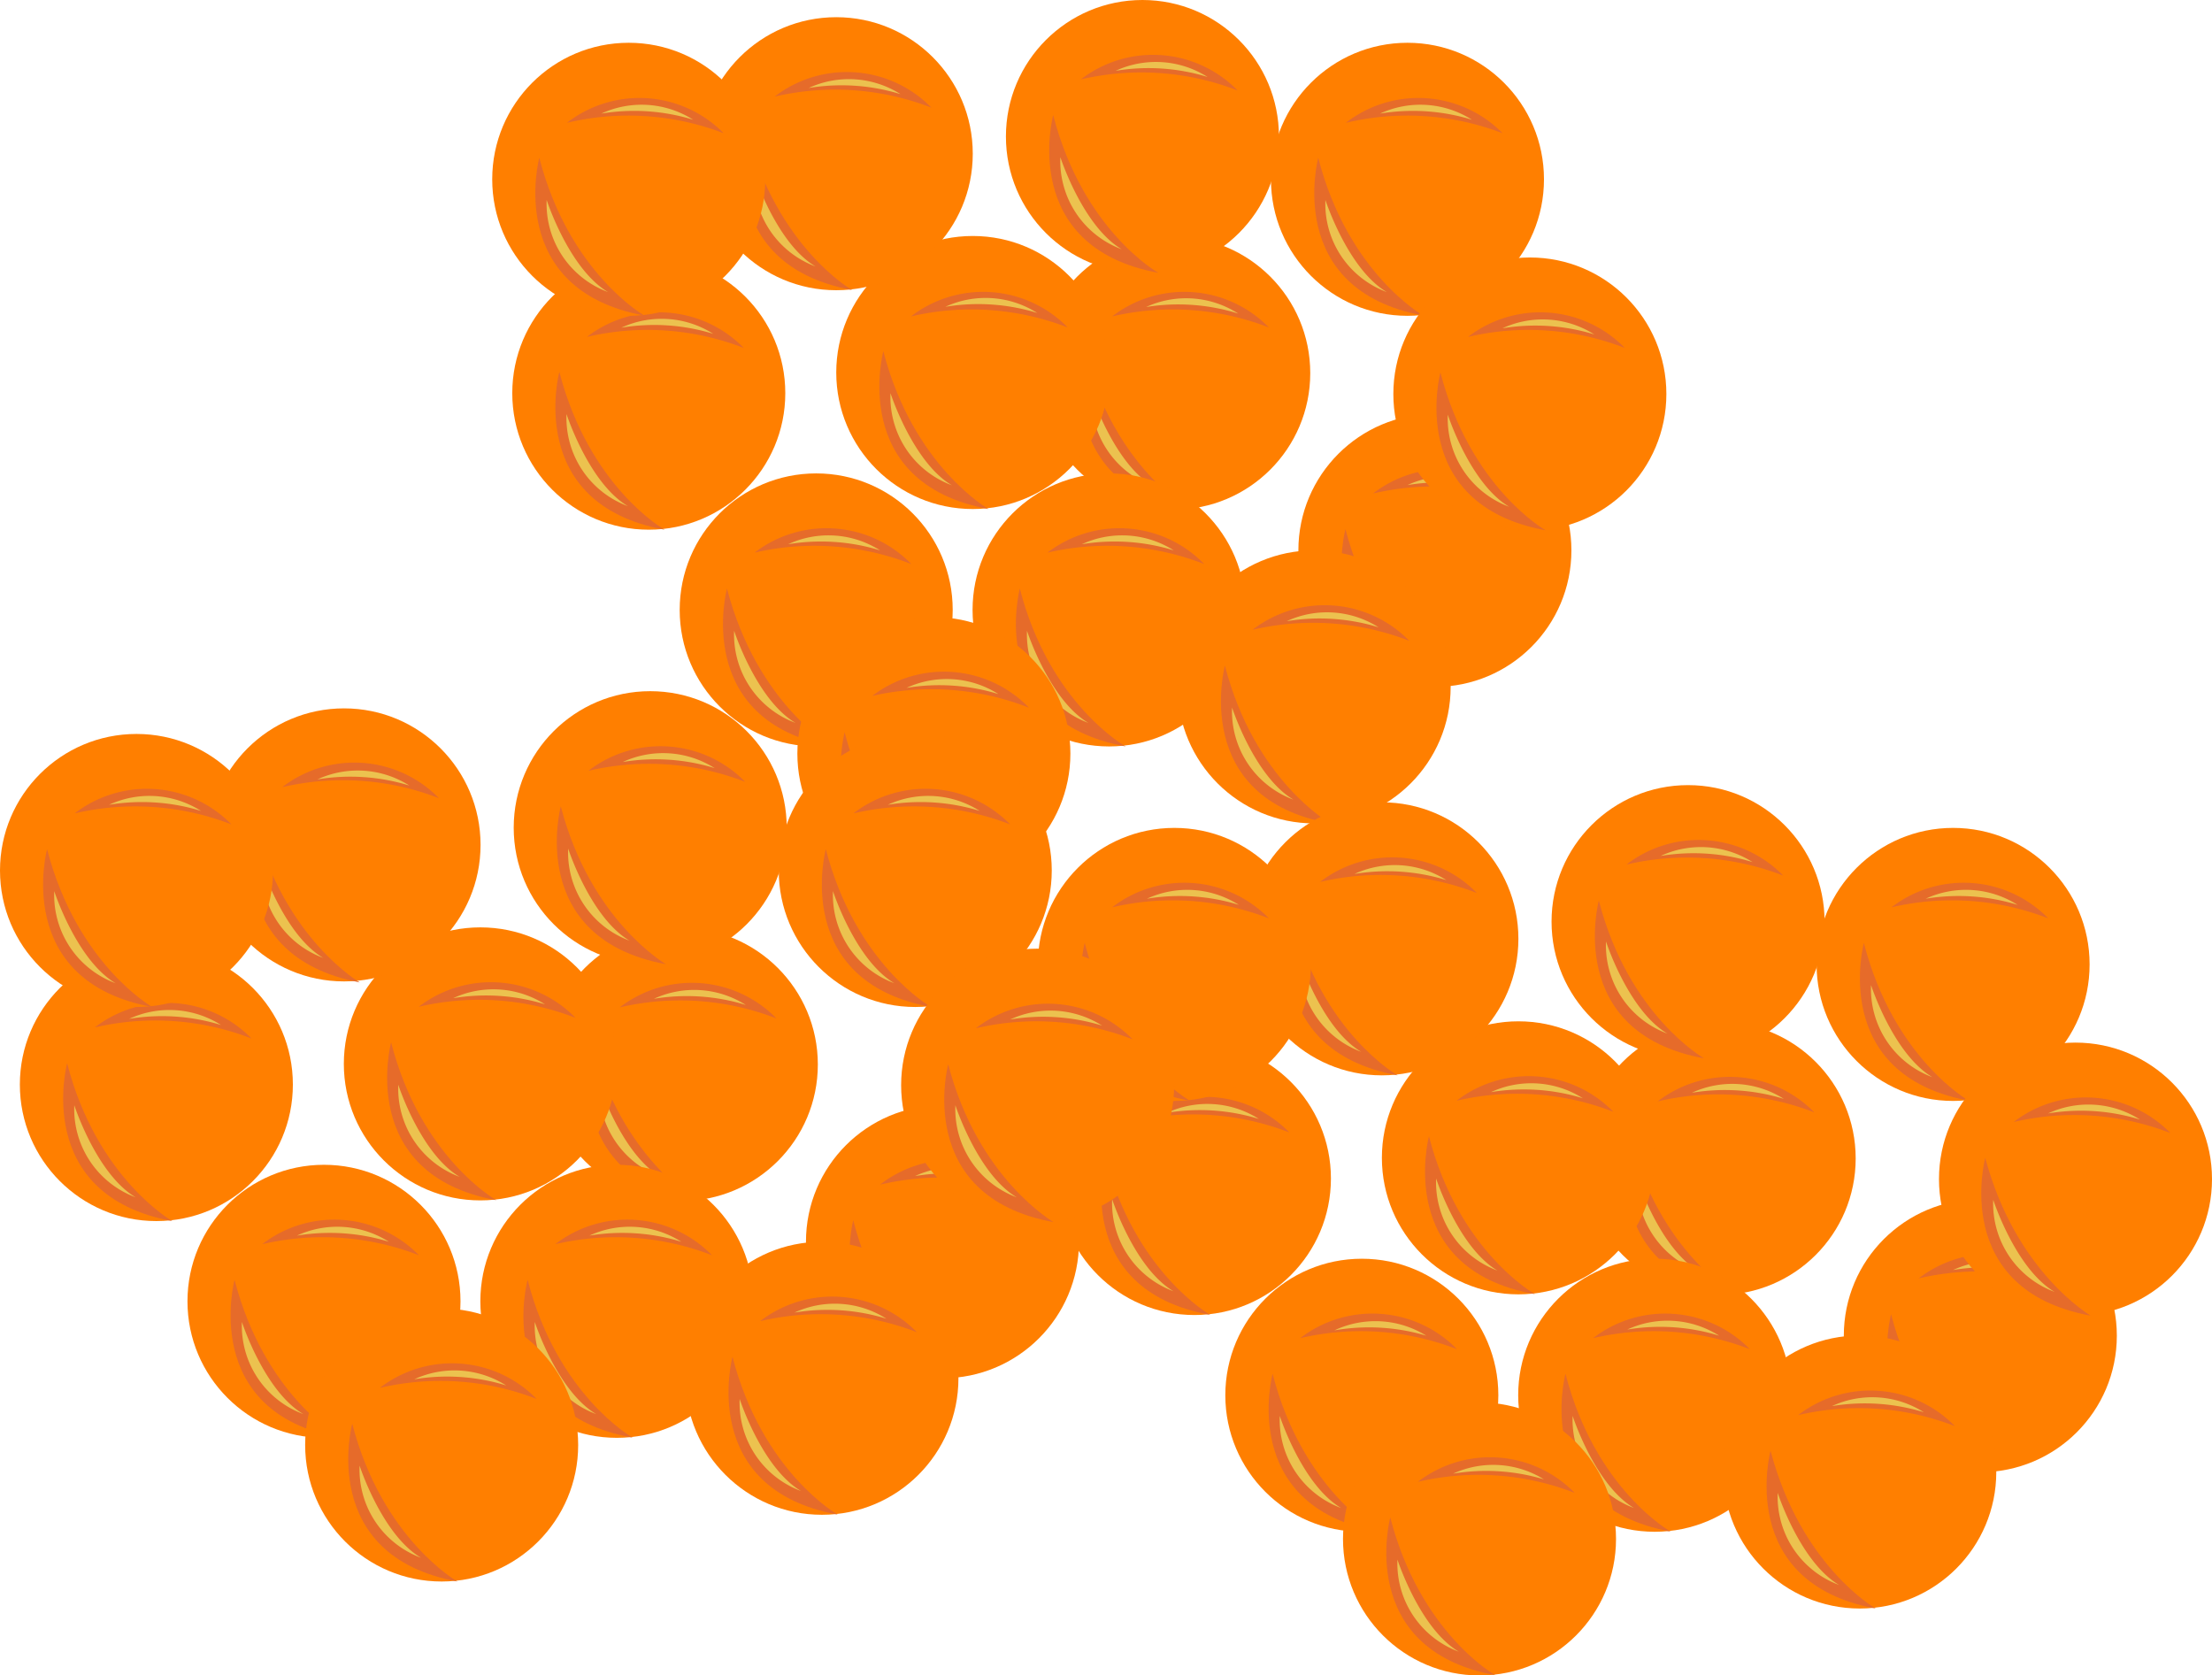 <svg xmlns="http://www.w3.org/2000/svg" viewBox="0 0 108.08 81.85"><defs><style>.cls-1{fill:#ff7f00;}.cls-2{fill:#e66b2a;}.cls-3{fill:#ecc24f;}</style></defs><title>Asset 3</title><g id="Layer_2" data-name="Layer 2"><g id="Layer_2-2" data-name="Layer 2"><circle class="cls-1" cx="57.35" cy="18.23" r="6.67"/><path class="cls-2" d="M53,17.19s-1.73,6.44,5.14,7.71C58.12,24.9,54.44,22.83,53,17.19Z"/><path class="cls-3" d="M53.33,19.25s1.09,3.37,3,4.5A4.6,4.6,0,0,1,53.33,19.25Z"/><path class="cls-2" d="M62,16a5.78,5.78,0,0,0-7.66-.54A13,13,0,0,1,62,16Z"/><path class="cls-3" d="M60.5,15.32A9.82,9.82,0,0,0,56,15,4.7,4.7,0,0,1,60.5,15.32Z"/><circle class="cls-1" cx="68.77" cy="8.76" r="6.67"/><path class="cls-2" d="M64.41,7.71s-1.73,6.44,5.14,7.71C69.54,15.42,65.86,13.35,64.41,7.71Z"/><path class="cls-3" d="M64.76,9.77s1.09,3.37,3,4.5A4.6,4.6,0,0,1,64.76,9.77Z"/><path class="cls-2" d="M73.42,6.51A5.78,5.78,0,0,0,65.76,6,13,13,0,0,1,73.42,6.51Z"/><path class="cls-3" d="M71.92,5.85a9.82,9.82,0,0,0-4.49-.3A4.7,4.7,0,0,1,71.92,5.85Z"/><circle class="cls-1" cx="54.19" cy="29.8" r="6.67"/><path class="cls-2" d="M49.83,28.76S48.1,35.2,55,36.47C55,36.47,51.28,34.4,49.83,28.76Z"/><path class="cls-3" d="M50.18,30.82s1.09,3.37,3,4.5A4.6,4.6,0,0,1,50.18,30.82Z"/><path class="cls-2" d="M58.84,27.56A5.78,5.78,0,0,0,51.18,27,13,13,0,0,1,58.84,27.56Z"/><path class="cls-3" d="M57.35,26.89a9.82,9.82,0,0,0-4.49-.3A4.7,4.7,0,0,1,57.35,26.89Z"/><circle class="cls-1" cx="70.11" cy="26.89" r="6.67"/><path class="cls-2" d="M65.74,25.85S64,32.29,70.88,33.56C70.88,33.56,67.2,31.49,65.74,25.85Z"/><path class="cls-3" d="M66.09,27.91s1.09,3.37,3,4.5A4.6,4.6,0,0,1,66.09,27.91Z"/><path class="cls-2" d="M74.75,24.65a5.78,5.78,0,0,0-7.66-.54A13,13,0,0,1,74.75,24.65Z"/><path class="cls-3" d="M73.26,24a9.82,9.82,0,0,0-4.49-.3A4.7,4.7,0,0,1,73.26,24Z"/><circle class="cls-1" cx="74.75" cy="19.25" r="6.67"/><path class="cls-2" d="M70.38,18.2s-1.73,6.44,5.14,7.71C75.52,25.91,71.84,23.84,70.38,18.2Z"/><path class="cls-3" d="M70.74,20.26s1.09,3.37,3,4.5A4.6,4.6,0,0,1,70.74,20.26Z"/><path class="cls-2" d="M79.39,17a5.78,5.78,0,0,0-7.66-.54A13,13,0,0,1,79.39,17Z"/><path class="cls-3" d="M77.9,16.34a9.82,9.82,0,0,0-4.49-.3A4.7,4.7,0,0,1,77.9,16.34Z"/><circle class="cls-1" cx="55.82" cy="6.67" r="6.67"/><path class="cls-2" d="M51.46,5.62s-1.73,6.44,5.14,7.71C56.59,13.33,52.91,11.26,51.46,5.62Z"/><path class="cls-3" d="M51.81,7.68s1.09,3.37,3,4.5A4.6,4.6,0,0,1,51.81,7.68Z"/><path class="cls-2" d="M60.47,4.42a5.78,5.78,0,0,0-7.66-.54A13,13,0,0,1,60.47,4.42Z"/><path class="cls-3" d="M59,3.76a9.82,9.82,0,0,0-4.49-.3A4.7,4.7,0,0,1,59,3.76Z"/><circle class="cls-1" cx="47.53" cy="18.2" r="6.67"/><path class="cls-2" d="M43.16,17.16s-1.73,6.44,5.14,7.71C48.3,24.87,44.62,22.79,43.16,17.16Z"/><path class="cls-3" d="M43.51,19.21s1.09,3.37,3,4.5A4.6,4.6,0,0,1,43.51,19.21Z"/><path class="cls-2" d="M52.17,16a5.78,5.78,0,0,0-7.66-.54A13,13,0,0,1,52.17,16Z"/><path class="cls-3" d="M50.68,15.29a9.82,9.82,0,0,0-4.49-.3A4.7,4.7,0,0,1,50.68,15.29Z"/><circle class="cls-1" cx="40.86" cy="7.51" r="6.67"/><path class="cls-2" d="M36.5,6.46s-1.73,6.44,5.14,7.71C41.63,14.18,38,12.1,36.5,6.46Z"/><path class="cls-3" d="M36.85,8.52s1.09,3.37,3,4.5A4.6,4.6,0,0,1,36.85,8.52Z"/><path class="cls-2" d="M45.51,5.26a5.78,5.78,0,0,0-7.66-.54A13,13,0,0,1,45.51,5.26Z"/><path class="cls-3" d="M44,4.6a9.82,9.82,0,0,0-4.49-.3A4.7,4.7,0,0,1,44,4.6Z"/><circle class="cls-1" cx="39.88" cy="29.8" r="6.67"/><path class="cls-2" d="M35.52,28.76s-1.73,6.44,5.14,7.71C40.65,36.47,37,34.4,35.52,28.76Z"/><path class="cls-3" d="M35.87,30.82s1.09,3.37,3,4.5A4.6,4.6,0,0,1,35.87,30.82Z"/><path class="cls-2" d="M44.53,27.56A5.78,5.78,0,0,0,36.87,27,13,13,0,0,1,44.53,27.56Z"/><path class="cls-3" d="M43,26.89a9.82,9.82,0,0,0-4.49-.3A4.7,4.7,0,0,1,43,26.89Z"/><circle class="cls-1" cx="31.7" cy="19.21" r="6.67"/><path class="cls-2" d="M27.33,18.17s-1.73,6.44,5.14,7.71C32.47,25.88,28.79,23.81,27.33,18.17Z"/><path class="cls-3" d="M27.68,20.23s1.09,3.37,3,4.5A4.6,4.6,0,0,1,27.68,20.23Z"/><path class="cls-2" d="M36.34,17a5.78,5.78,0,0,0-7.66-.54A13,13,0,0,1,36.34,17Z"/><path class="cls-3" d="M34.85,16.31a9.82,9.82,0,0,0-4.49-.3A4.7,4.7,0,0,1,34.85,16.31Z"/><circle class="cls-1" cx="30.72" cy="8.76" r="6.67"/><path class="cls-2" d="M26.35,7.71s-1.73,6.44,5.14,7.71C31.49,15.42,27.81,13.35,26.35,7.71Z"/><path class="cls-3" d="M26.71,9.77s1.09,3.37,3,4.5A4.6,4.6,0,0,1,26.71,9.77Z"/><path class="cls-2" d="M35.36,6.51A5.78,5.78,0,0,0,27.7,6,13,13,0,0,1,35.36,6.51Z"/><path class="cls-3" d="M33.87,5.85a9.82,9.82,0,0,0-4.49-.3A4.7,4.7,0,0,1,33.87,5.85Z"/><circle class="cls-1" cx="64.21" cy="33.56" r="6.67"/><path class="cls-2" d="M59.85,32.52S58.12,39,65,40.23C65,40.23,61.3,38.15,59.85,32.52Z"/><path class="cls-3" d="M60.2,34.57s1.09,3.37,3,4.5A4.6,4.6,0,0,1,60.2,34.57Z"/><path class="cls-2" d="M68.86,31.31a5.78,5.78,0,0,0-7.66-.54A13,13,0,0,1,68.86,31.31Z"/><path class="cls-3" d="M67.36,30.65a9.82,9.82,0,0,0-4.49-.3A4.7,4.7,0,0,1,67.36,30.65Z"/><circle class="cls-1" cx="45.63" cy="36.82" r="6.67"/><path class="cls-2" d="M41.27,35.78s-1.73,6.44,5.14,7.71C46.4,43.49,42.72,41.42,41.27,35.78Z"/><path class="cls-3" d="M41.62,37.84s1.09,3.37,3,4.5A4.6,4.6,0,0,1,41.62,37.84Z"/><path class="cls-2" d="M50.28,34.58A5.78,5.78,0,0,0,42.62,34,13,13,0,0,1,50.28,34.58Z"/><path class="cls-3" d="M48.78,33.91a9.82,9.82,0,0,0-4.49-.3A4.7,4.7,0,0,1,48.78,33.91Z"/><circle class="cls-1" cx="84" cy="56.6" r="6.67"/><path class="cls-2" d="M79.64,55.55S77.91,62,84.78,63.26C84.78,63.26,81.09,61.19,79.64,55.55Z"/><path class="cls-3" d="M80,57.61s1.09,3.37,3,4.5A4.6,4.6,0,0,1,80,57.61Z"/><path class="cls-2" d="M88.65,54.35A5.78,5.78,0,0,0,81,53.81,13,13,0,0,1,88.65,54.35Z"/><path class="cls-3" d="M87.16,53.69a9.82,9.82,0,0,0-4.49-.3A4.7,4.7,0,0,1,87.16,53.69Z"/><circle class="cls-1" cx="95.43" cy="47.12" r="6.67"/><path class="cls-2" d="M91.07,46.07s-1.73,6.44,5.14,7.71C96.2,53.79,92.52,51.71,91.07,46.07Z"/><path class="cls-3" d="M91.42,48.13s1.09,3.37,3,4.5A4.6,4.6,0,0,1,91.42,48.13Z"/><path class="cls-2" d="M100.08,44.87a5.78,5.78,0,0,0-7.66-.54A13,13,0,0,1,100.08,44.87Z"/><path class="cls-3" d="M98.58,44.21a9.82,9.82,0,0,0-4.49-.3A4.7,4.7,0,0,1,98.58,44.21Z"/><circle class="cls-1" cx="80.85" cy="68.17" r="6.67"/><path class="cls-2" d="M76.49,67.12s-1.73,6.44,5.14,7.71C81.62,74.83,77.94,72.76,76.49,67.12Z"/><path class="cls-3" d="M76.84,69.18s1.09,3.37,3,4.5A4.6,4.6,0,0,1,76.84,69.18Z"/><path class="cls-2" d="M85.5,65.92a5.78,5.78,0,0,0-7.66-.54A13,13,0,0,1,85.5,65.92Z"/><path class="cls-3" d="M84,65.26a9.82,9.82,0,0,0-4.49-.3A4.7,4.7,0,0,1,84,65.26Z"/><circle class="cls-1" cx="96.76" cy="65.26" r="6.67"/><path class="cls-2" d="M92.4,64.21s-1.73,6.44,5.14,7.71C97.54,71.92,93.85,69.85,92.4,64.21Z"/><path class="cls-3" d="M92.75,66.27s1.09,3.37,3,4.5A4.6,4.6,0,0,1,92.75,66.27Z"/><path class="cls-2" d="M101.41,63a5.78,5.78,0,0,0-7.66-.54A13,13,0,0,1,101.41,63Z"/><path class="cls-3" d="M99.92,62.35a9.82,9.82,0,0,0-4.49-.3A4.7,4.7,0,0,1,99.92,62.35Z"/><circle class="cls-1" cx="101.41" cy="57.61" r="6.67"/><path class="cls-2" d="M97,56.57s-1.73,6.44,5.14,7.71C102.18,64.28,98.5,62.2,97,56.57Z"/><path class="cls-3" d="M97.39,58.62s1.09,3.37,3,4.5A4.6,4.6,0,0,1,97.39,58.62Z"/><path class="cls-2" d="M106.05,55.36a5.78,5.78,0,0,0-7.66-.54A13,13,0,0,1,106.05,55.36Z"/><path class="cls-3" d="M104.56,54.7a9.82,9.82,0,0,0-4.49-.3A4.7,4.7,0,0,1,104.56,54.7Z"/><circle class="cls-1" cx="82.48" cy="45.03" r="6.67"/><path class="cls-2" d="M78.12,44s-1.73,6.44,5.14,7.71C83.25,51.7,79.57,49.62,78.12,44Z"/><path class="cls-3" d="M78.47,46s1.09,3.37,3,4.5A4.6,4.6,0,0,1,78.47,46Z"/><path class="cls-2" d="M87.13,42.78a5.78,5.78,0,0,0-7.66-.54A13,13,0,0,1,87.13,42.78Z"/><path class="cls-3" d="M85.63,42.12a9.82,9.82,0,0,0-4.49-.3A4.7,4.7,0,0,1,85.63,42.12Z"/><circle class="cls-1" cx="74.19" cy="56.57" r="6.67"/><path class="cls-2" d="M69.82,55.52S68.09,62,75,63.23C75,63.23,71.28,61.16,69.82,55.52Z"/><path class="cls-3" d="M70.17,57.58s1.09,3.37,3,4.5A4.6,4.6,0,0,1,70.17,57.58Z"/><path class="cls-2" d="M78.83,54.32a5.78,5.78,0,0,0-7.66-.54A13,13,0,0,1,78.83,54.32Z"/><path class="cls-3" d="M77.34,53.66a9.82,9.82,0,0,0-4.49-.3A4.7,4.7,0,0,1,77.34,53.66Z"/><circle class="cls-1" cx="67.52" cy="45.87" r="6.67"/><path class="cls-2" d="M63.15,44.83s-1.73,6.44,5.14,7.71C68.29,52.54,64.61,50.47,63.15,44.83Z"/><path class="cls-3" d="M63.51,46.89s1.09,3.37,3,4.5A4.6,4.6,0,0,1,63.51,46.89Z"/><path class="cls-2" d="M72.16,43.63a5.78,5.78,0,0,0-7.66-.54A13,13,0,0,1,72.16,43.63Z"/><path class="cls-3" d="M70.67,43a9.82,9.82,0,0,0-4.49-.3A4.7,4.7,0,0,1,70.67,43Z"/><circle class="cls-1" cx="66.54" cy="68.17" r="6.67"/><path class="cls-2" d="M62.18,67.12s-1.73,6.44,5.14,7.71C67.31,74.83,63.63,72.76,62.18,67.12Z"/><path class="cls-3" d="M62.53,69.18s1.09,3.37,3,4.5A4.6,4.6,0,0,1,62.53,69.18Z"/><path class="cls-2" d="M71.19,65.92a5.78,5.78,0,0,0-7.66-.54A13,13,0,0,1,71.19,65.92Z"/><path class="cls-3" d="M69.69,65.26A9.82,9.82,0,0,0,65.2,65,4.7,4.7,0,0,1,69.69,65.26Z"/><circle class="cls-1" cx="58.36" cy="57.58" r="6.67"/><path class="cls-2" d="M54,56.53S52.26,63,59.13,64.24C59.13,64.24,55.45,62.17,54,56.53Z"/><path class="cls-3" d="M54.34,58.59s1.09,3.37,3,4.5A4.6,4.6,0,0,1,54.34,58.59Z"/><path class="cls-2" d="M63,55.33a5.78,5.78,0,0,0-7.66-.54A13,13,0,0,1,63,55.33Z"/><path class="cls-3" d="M61.51,54.67a9.82,9.82,0,0,0-4.49-.3A4.7,4.7,0,0,1,61.51,54.67Z"/><circle class="cls-1" cx="57.38" cy="47.12" r="6.67"/><path class="cls-2" d="M53,46.07s-1.73,6.44,5.14,7.71C58.15,53.79,54.47,51.71,53,46.07Z"/><path class="cls-3" d="M53.37,48.13s1.09,3.37,3,4.5A4.6,4.6,0,0,1,53.37,48.13Z"/><path class="cls-2" d="M62,44.87a5.78,5.78,0,0,0-7.66-.54A13,13,0,0,1,62,44.87Z"/><path class="cls-3" d="M60.53,44.21a9.82,9.82,0,0,0-4.49-.3A4.7,4.7,0,0,1,60.53,44.21Z"/><circle class="cls-1" cx="90.87" cy="71.92" r="6.67"/><path class="cls-2" d="M86.51,70.88s-1.73,6.44,5.14,7.71C91.64,78.59,88,76.52,86.51,70.88Z"/><path class="cls-3" d="M86.86,72.94s1.09,3.37,3,4.5A4.6,4.6,0,0,1,86.86,72.94Z"/><path class="cls-2" d="M95.52,69.68a5.78,5.78,0,0,0-7.66-.54A13,13,0,0,1,95.52,69.68Z"/><path class="cls-3" d="M94,69a9.82,9.82,0,0,0-4.49-.3A4.7,4.7,0,0,1,94,69Z"/><circle class="cls-1" cx="72.29" cy="75.19" r="6.67"/><path class="cls-2" d="M67.93,74.14s-1.73,6.44,5.14,7.71C73.06,81.85,69.38,79.78,67.93,74.14Z"/><path class="cls-3" d="M68.28,76.2s1.09,3.37,3,4.5A4.6,4.6,0,0,1,68.28,76.2Z"/><path class="cls-2" d="M76.94,72.94a5.78,5.78,0,0,0-7.66-.54A13,13,0,0,1,76.94,72.94Z"/><path class="cls-3" d="M75.44,72.28A9.82,9.82,0,0,0,71,72,4.7,4.7,0,0,1,75.44,72.28Z"/><circle class="cls-1" cx="33.29" cy="52.01" r="6.67"/><path class="cls-2" d="M28.93,51s-1.73,6.44,5.14,7.71C34.06,58.68,30.38,56.6,28.93,51Z"/><path class="cls-3" d="M29.28,53s1.09,3.37,3,4.5A4.6,4.6,0,0,1,29.28,53Z"/><path class="cls-2" d="M37.94,49.76a5.78,5.78,0,0,0-7.66-.54A13,13,0,0,1,37.94,49.76Z"/><path class="cls-3" d="M36.44,49.1a9.82,9.82,0,0,0-4.49-.3A4.7,4.7,0,0,1,36.44,49.1Z"/><circle class="cls-1" cx="44.72" cy="42.53" r="6.67"/><path class="cls-2" d="M40.35,41.49s-1.73,6.44,5.14,7.71C45.49,49.2,41.81,47.12,40.35,41.49Z"/><path class="cls-3" d="M40.7,43.54s1.09,3.37,3,4.5A4.6,4.6,0,0,1,40.7,43.54Z"/><path class="cls-2" d="M49.36,40.28a5.78,5.78,0,0,0-7.66-.54A13,13,0,0,1,49.36,40.28Z"/><path class="cls-3" d="M47.87,39.62a9.82,9.82,0,0,0-4.49-.3A4.7,4.7,0,0,1,47.87,39.62Z"/><circle class="cls-1" cx="30.14" cy="63.58" r="6.67"/><path class="cls-2" d="M25.78,62.53S24,69,30.91,70.24C30.91,70.24,27.23,68.17,25.78,62.53Z"/><path class="cls-3" d="M26.13,64.59s1.09,3.37,3,4.5A4.6,4.6,0,0,1,26.13,64.59Z"/><path class="cls-2" d="M34.79,61.33a5.78,5.78,0,0,0-7.66-.54A13,13,0,0,1,34.79,61.33Z"/><path class="cls-3" d="M33.29,60.67a9.82,9.82,0,0,0-4.49-.3A4.7,4.7,0,0,1,33.29,60.67Z"/><circle class="cls-1" cx="46.05" cy="60.67" r="6.67"/><path class="cls-2" d="M41.69,59.62S40,66.07,46.82,67.34C46.82,67.34,43.14,65.26,41.69,59.62Z"/><path class="cls-3" d="M42,61.68s1.09,3.37,3,4.5A4.6,4.6,0,0,1,42,61.68Z"/><path class="cls-2" d="M50.7,58.42A5.78,5.78,0,0,0,43,57.88,13,13,0,0,1,50.7,58.42Z"/><path class="cls-3" d="M49.2,57.76a9.82,9.82,0,0,0-4.49-.3A4.7,4.7,0,0,1,49.2,57.76Z"/><circle class="cls-1" cx="50.7" cy="53.02" r="6.67"/><path class="cls-2" d="M46.33,52s-1.73,6.44,5.14,7.71C51.47,59.69,47.79,57.61,46.33,52Z"/><path class="cls-3" d="M46.68,54s1.09,3.37,3,4.5A4.6,4.6,0,0,1,46.68,54Z"/><path class="cls-2" d="M55.34,50.78a5.78,5.78,0,0,0-7.66-.54A13,13,0,0,1,55.34,50.78Z"/><path class="cls-3" d="M53.85,50.11a9.82,9.82,0,0,0-4.49-.3A4.7,4.7,0,0,1,53.85,50.11Z"/><circle class="cls-1" cx="31.77" cy="40.44" r="6.67"/><path class="cls-2" d="M27.4,39.4s-1.73,6.44,5.14,7.71C32.54,47.11,28.86,45,27.4,39.4Z"/><path class="cls-3" d="M27.76,41.46s1.09,3.37,3,4.5A4.6,4.6,0,0,1,27.76,41.46Z"/><path class="cls-2" d="M36.41,38.2a5.78,5.78,0,0,0-7.66-.54A13,13,0,0,1,36.41,38.2Z"/><path class="cls-3" d="M34.92,37.53a9.82,9.82,0,0,0-4.49-.3A4.7,4.7,0,0,1,34.92,37.53Z"/><circle class="cls-1" cx="23.47" cy="51.98" r="6.67"/><path class="cls-2" d="M19.11,50.93s-1.73,6.44,5.14,7.71C24.25,58.64,20.56,56.57,19.11,50.93Z"/><path class="cls-3" d="M19.46,53s1.09,3.37,3,4.5A4.6,4.6,0,0,1,19.46,53Z"/><path class="cls-2" d="M28.12,49.73a5.78,5.78,0,0,0-7.66-.54A13,13,0,0,1,28.12,49.73Z"/><path class="cls-3" d="M26.63,49.07a9.82,9.82,0,0,0-4.49-.3A4.7,4.7,0,0,1,26.63,49.07Z"/><circle class="cls-1" cx="16.81" cy="41.28" r="6.67"/><path class="cls-2" d="M12.44,40.24S10.71,46.69,17.58,48C17.58,48,13.9,45.88,12.44,40.24Z"/><path class="cls-3" d="M12.79,42.3s1.09,3.37,3,4.5A4.6,4.6,0,0,1,12.79,42.3Z"/><path class="cls-2" d="M21.45,39a5.78,5.78,0,0,0-7.66-.54A13,13,0,0,1,21.45,39Z"/><path class="cls-3" d="M20,38.38a9.82,9.82,0,0,0-4.49-.3A4.7,4.7,0,0,1,20,38.38Z"/><circle class="cls-1" cx="15.83" cy="63.58" r="6.67"/><path class="cls-2" d="M11.46,62.53S9.73,69,16.6,70.24C16.6,70.24,12.92,68.17,11.46,62.53Z"/><path class="cls-3" d="M11.82,64.59s1.09,3.37,3,4.5A4.6,4.6,0,0,1,11.82,64.59Z"/><path class="cls-2" d="M20.47,61.33a5.78,5.78,0,0,0-7.66-.54A13,13,0,0,1,20.47,61.33Z"/><path class="cls-3" d="M19,60.67a9.82,9.82,0,0,0-4.49-.3A4.7,4.7,0,0,1,19,60.67Z"/><circle class="cls-1" cx="7.64" cy="52.99" r="6.67"/><path class="cls-2" d="M3.28,51.95s-1.73,6.44,5.14,7.71C8.42,59.66,4.73,57.58,3.28,51.95Z"/><path class="cls-3" d="M3.63,54s1.09,3.37,3,4.5A4.6,4.6,0,0,1,3.63,54Z"/><path class="cls-2" d="M12.29,50.74a5.78,5.78,0,0,0-7.66-.54A13,13,0,0,1,12.29,50.74Z"/><path class="cls-3" d="M10.8,50.08a9.82,9.82,0,0,0-4.49-.3A4.7,4.7,0,0,1,10.8,50.08Z"/><circle class="cls-1" cx="6.67" cy="42.53" r="6.67"/><path class="cls-2" d="M2.3,41.49S.57,47.93,7.44,49.2C7.44,49.2,3.76,47.12,2.3,41.49Z"/><path class="cls-3" d="M2.65,43.54s1.09,3.37,3,4.5A4.6,4.6,0,0,1,2.65,43.54Z"/><path class="cls-2" d="M11.31,40.28a5.78,5.78,0,0,0-7.66-.54A13,13,0,0,1,11.31,40.28Z"/><path class="cls-3" d="M9.82,39.62a9.82,9.82,0,0,0-4.49-.3A4.7,4.7,0,0,1,9.82,39.62Z"/><circle class="cls-1" cx="40.16" cy="67.34" r="6.67"/><path class="cls-2" d="M35.79,66.29S34.06,72.74,40.93,74C40.93,74,37.25,71.93,35.79,66.29Z"/><path class="cls-3" d="M36.14,68.35s1.09,3.37,3,4.5A4.6,4.6,0,0,1,36.14,68.35Z"/><path class="cls-2" d="M44.8,65.09a5.78,5.78,0,0,0-7.66-.54A13,13,0,0,1,44.8,65.09Z"/><path class="cls-3" d="M43.31,64.43a9.82,9.82,0,0,0-4.49-.3A4.7,4.7,0,0,1,43.31,64.43Z"/><circle class="cls-1" cx="21.58" cy="70.6" r="6.67"/><path class="cls-2" d="M17.21,69.56S15.48,76,22.35,77.27C22.35,77.27,18.67,75.19,17.21,69.56Z"/><path class="cls-3" d="M17.57,71.61s1.09,3.37,3,4.5A4.6,4.6,0,0,1,17.57,71.61Z"/><path class="cls-2" d="M26.22,68.35a5.78,5.78,0,0,0-7.66-.54A13,13,0,0,1,26.22,68.35Z"/><path class="cls-3" d="M24.73,67.69a9.82,9.82,0,0,0-4.49-.3A4.7,4.7,0,0,1,24.73,67.69Z"/></g></g></svg>